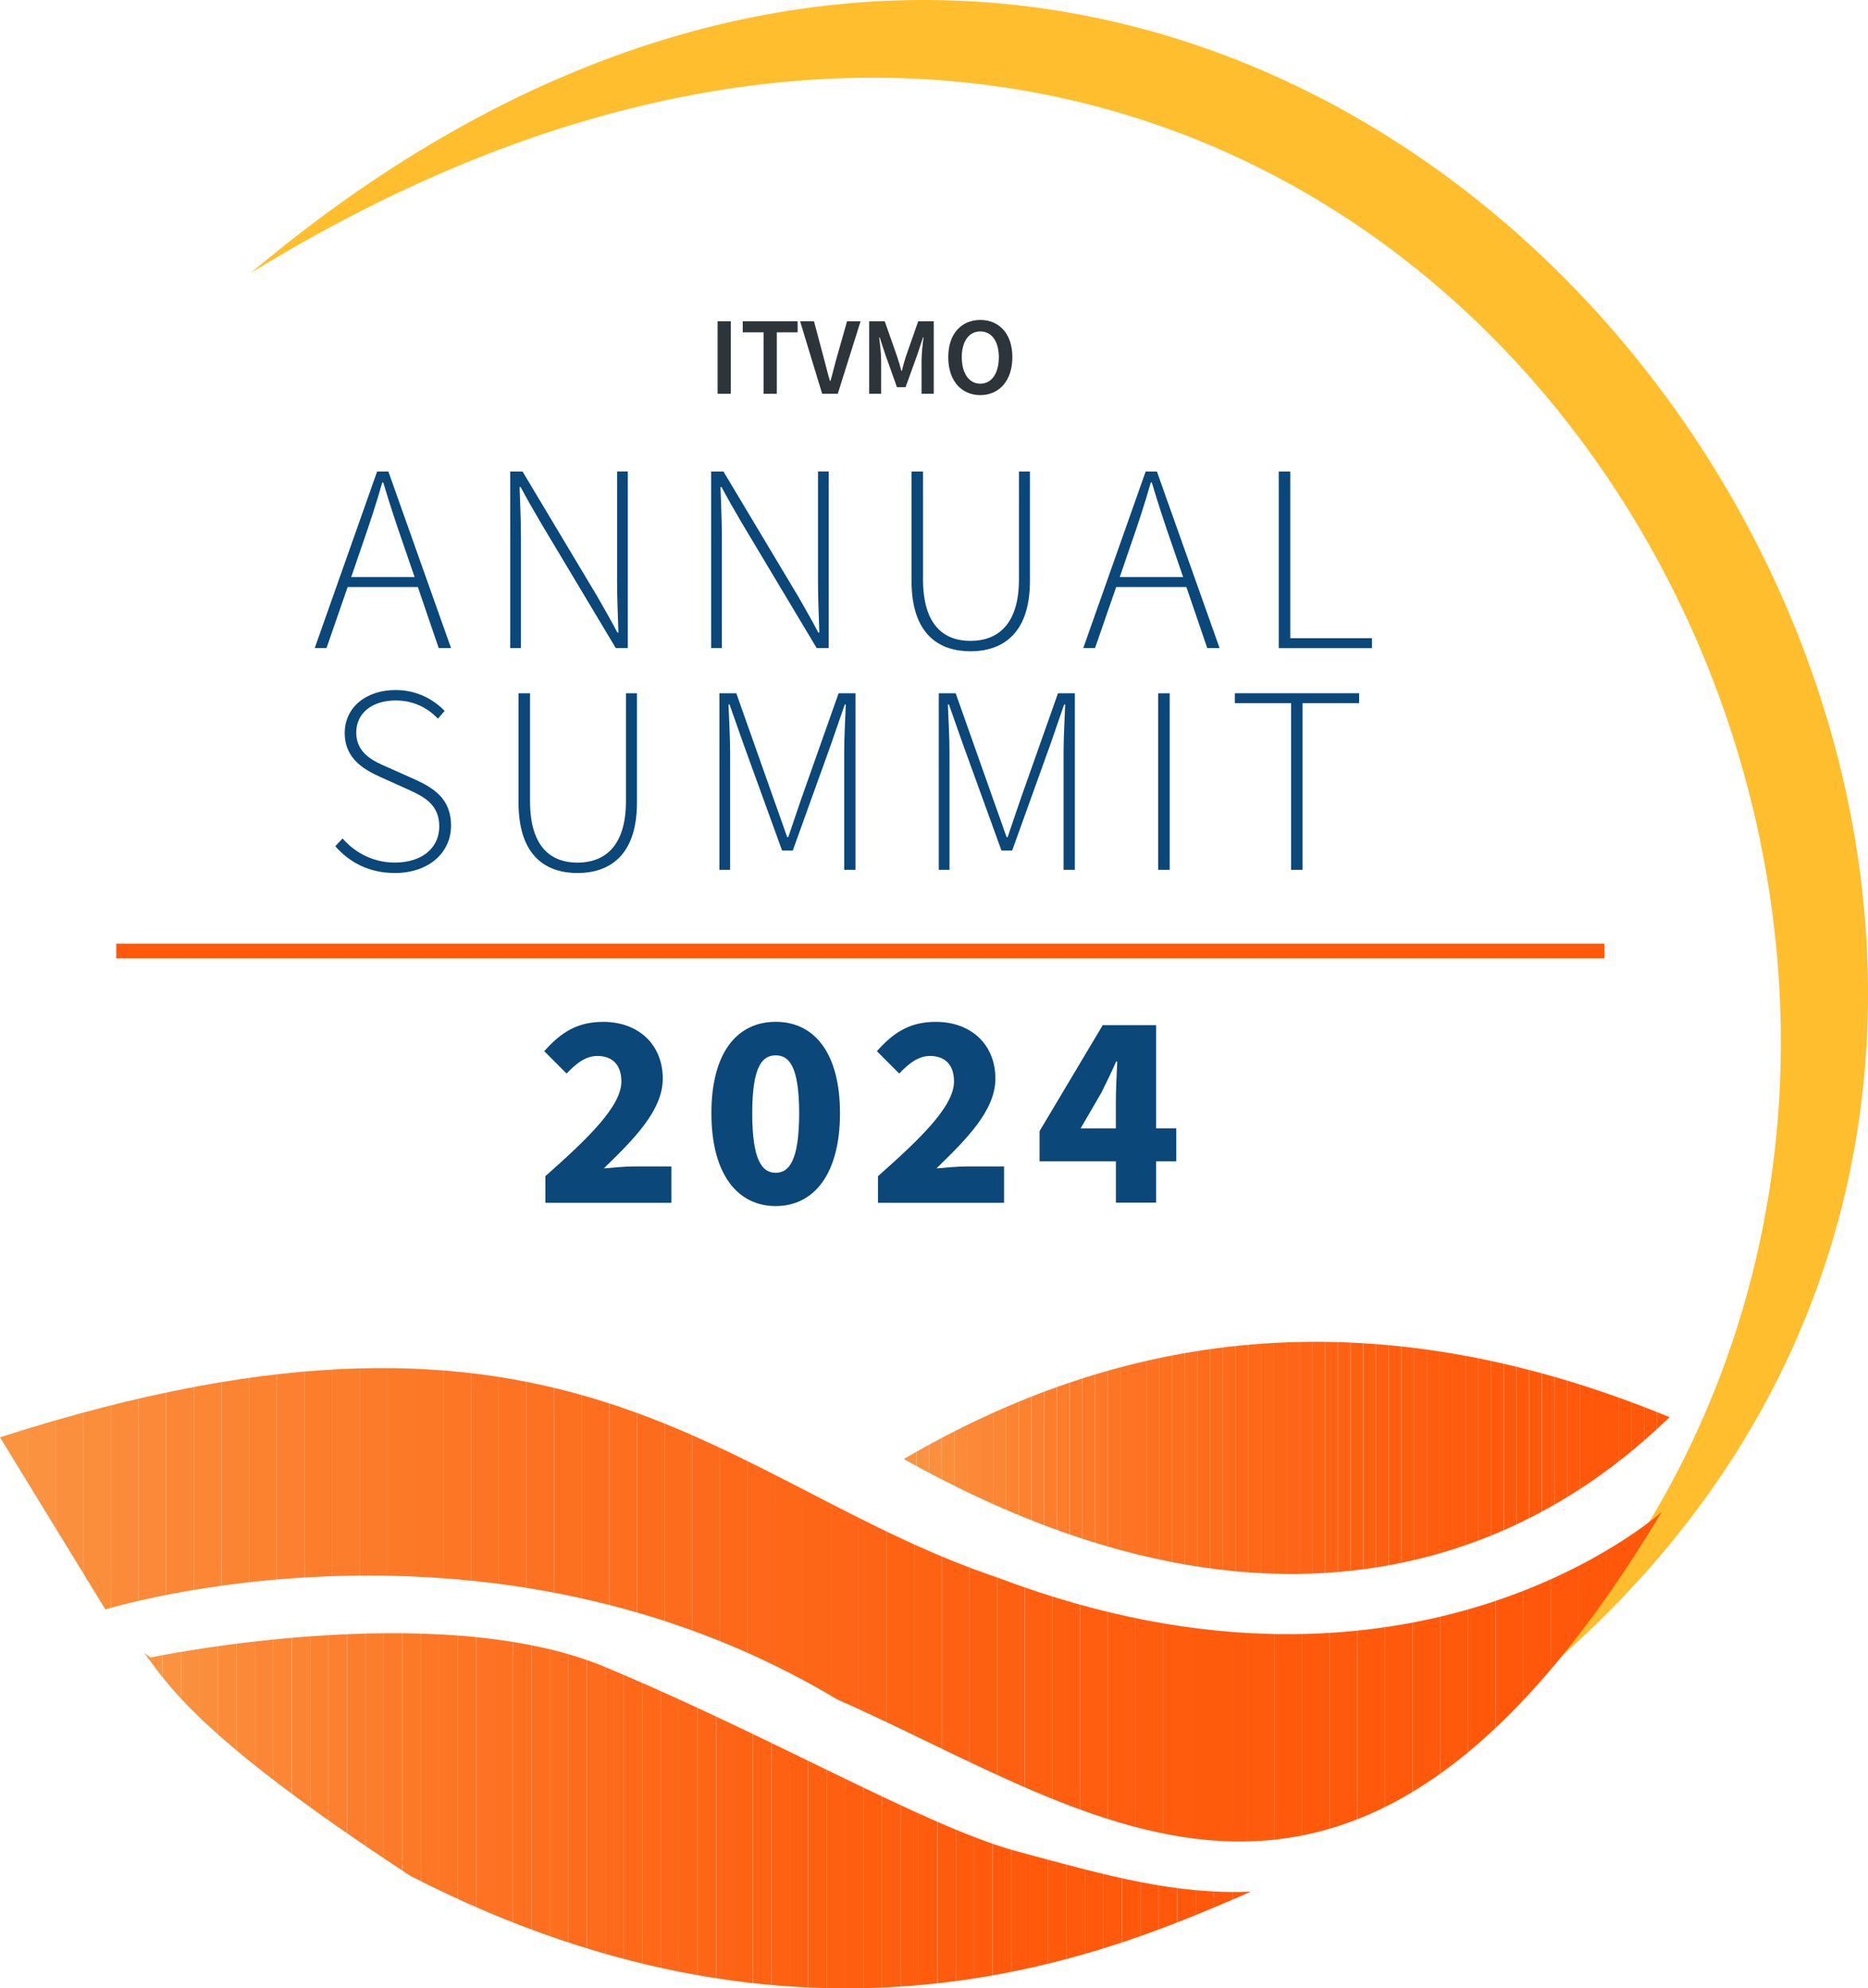 <?xml version="1.0" encoding="UTF-8"?>
<svg id="Layer_2" data-name="Layer 2" xmlns="http://www.w3.org/2000/svg" xmlns:xlink="http://www.w3.org/1999/xlink" viewBox="0 0 404.45 430.4">
  <defs>
    <style>
      .cls-1 {
        fill: #fc7928;
      }

      .cls-1, .cls-2, .cls-3, .cls-4, .cls-5, .cls-6, .cls-7, .cls-8, .cls-9, .cls-10, .cls-11, .cls-12, .cls-13, .cls-14, .cls-15, .cls-16, .cls-17, .cls-18, .cls-19, .cls-20, .cls-21, .cls-22, .cls-23, .cls-24, .cls-25, .cls-26, .cls-27, .cls-28, .cls-29, .cls-30, .cls-31, .cls-32, .cls-33, .cls-34, .cls-35, .cls-36, .cls-37, .cls-38, .cls-39, .cls-40, .cls-41, .cls-42, .cls-43, .cls-44, .cls-45, .cls-46, .cls-47, .cls-48, .cls-49, .cls-50, .cls-51, .cls-52, .cls-53 {
        stroke-width: 0px;
      }

      .cls-2 {
        fill: #ff580a;
      }

      .cls-3 {
        fill: #ff5a0b;
      }

      .cls-54 {
        clip-path: url(#clippath);
      }

      .cls-4 {
        fill: none;
      }

      .cls-5 {
        fill: #ff5d0f;
      }

      .cls-6 {
        fill: #fe6314;
      }

      .cls-7 {
        fill: #fd7222;
      }

      .cls-8 {
        fill: #ff5a0c;
      }

      .cls-9 {
        fill: #ff5b0c;
      }

      .cls-10 {
        fill: #fe6112;
      }

      .cls-11 {
        fill: #ff5c0e;
      }

      .cls-12 {
        fill: #fa903d;
      }

      .cls-13 {
        fill: #fc7e2d;
      }

      .cls-14 {
        fill: #fe6415;
      }

      .cls-15 {
        fill: #fe6919;
      }

      .cls-16 {
        fill: #fd6e1e;
      }

      .cls-17 {
        fill: #fd7020;
      }

      .cls-18 {
        fill: #fd6c1d;
      }

      .cls-19 {
        fill: #fe6516;
      }

      .cls-55 {
        clip-path: url(#clippath-1);
      }

      .cls-56 {
        clip-path: url(#clippath-2);
      }

      .cls-20 {
        fill: #fe6213;
      }

      .cls-21 {
        fill: #fd6b1c;
      }

      .cls-22 {
        fill: #ff5b0d;
      }

      .cls-23 {
        fill: #fb8634;
      }

      .cls-24 {
        fill: #fc7626;
      }

      .cls-25 {
        fill: #fc8230;
      }

      .cls-26 {
        fill: #fb8736;
      }

      .cls-27 {
        fill: #fb8b39;
      }

      .cls-28 {
        fill: #fa923f;
      }

      .cls-29 {
        fill: #2d353a;
      }

      .cls-30 {
        fill: #fe6011;
      }

      .cls-31 {
        fill: #fe6012;
      }

      .cls-32 {
        fill: #fc7d2b;
      }

      .cls-33 {
        fill: #fd6a1b;
      }

      .cls-34 {
        fill: #fd7524;
      }

      .cls-35 {
        fill: #ff590b;
      }

      .cls-36 {
        fill: #fb8937;
      }

      .cls-37 {
        fill: #fc7b2a;
      }

      .cls-38 {
        fill: #ffbe2e;
      }

      .cls-39 {
        fill: #fe5e10;
      }

      .cls-40 {
        fill: #fb8e3b;
      }

      .cls-41 {
        fill: #fc7827;
      }

      .cls-42 {
        fill: #fb8432;
      }

      .cls-43 {
        fill: #fc802f;
      }

      .cls-44 {
        fill: #fe6617;
      }

      .cls-45 {
        fill: #0b4778;
      }

      .cls-46 {
        fill: #fe6718;
      }

      .cls-47 {
        fill: #ff5d0e;
      }

      .cls-48 {
        fill: #fd7323;
      }

      .cls-49 {
        fill: #fa9441;
      }

      .cls-50 {
        fill: #fd6f1f;
      }

      .cls-51 {
        fill: #fe6818;
      }

      .cls-52 {
        fill: #fe5f10;
      }

      .cls-53 {
        fill: #ff5e0f;
      }
    </style>
    <clipPath id="clippath">
      <path class="cls-4" d="M195.68,315.83c97,54.37,151.38,4.7,165.81-9.06-66.12-27.19-119.83-17.79-165.81,9.06Z"/>
    </clipPath>
    <clipPath id="clippath-1">
      <path class="cls-4" d="M216.49,341.67c-60.42-20.14-92.3-70.49-216.49-30.54l22.82,37.26s82.9-25.84,158.43,19.47c57.06,25.17,111.91,70.36,178.56-40.61,0,0-53.37,48.33-143.32,14.43Z"/>
    </clipPath>
    <clipPath id="clippath-2">
      <path class="cls-4" d="M220.18,400.75c-19.8-5.37-53.03-24.84-89.28-39.94-36.25-15.1-98.34-2.01-98.34-2.01l-1.34-1.01c5.71,7.72,13.09,19.13,57.73,48.33,88.95,45.65,154.4,15.1,181.92,3.36-16.45.67-30.88-3.36-50.68-8.73Z"/>
    </clipPath>
  </defs>
  <g id="Logos">
    <path class="cls-38" d="M54.26,59.12c249.57-153.49,427.65,148.25,274.42,307.28C531.87,204.81,287.41-137.19,54.26,59.12Z"/>
    <g class="cls-54">
      <rect class="cls-49" x="195.68" y="279.58" width="2.76" height="90.62"/>
      <rect class="cls-28" x="198.45" y="279.58" width="2.76" height="90.62"/>
      <rect class="cls-12" x="201.21" y="279.58" width="2.76" height="90.62"/>
      <rect class="cls-40" x="203.97" y="279.58" width="2.76" height="90.62"/>
      <rect class="cls-27" x="206.74" y="279.58" width="2.76" height="90.62"/>
      <rect class="cls-36" x="209.5" y="279.58" width="2.76" height="90.62"/>
      <rect class="cls-26" x="212.26" y="279.58" width="2.76" height="90.62"/>
      <rect class="cls-23" x="215.03" y="279.58" width="2.76" height="90.62"/>
      <rect class="cls-42" x="217.79" y="279.58" width="2.76" height="90.62"/>
      <rect class="cls-25" x="220.55" y="279.58" width="2.76" height="90.62"/>
      <rect class="cls-43" x="223.32" y="279.58" width="2.76" height="90.62"/>
      <rect class="cls-13" x="226.08" y="279.58" width="2.76" height="90.62"/>
      <rect class="cls-32" x="228.84" y="279.58" width="2.76" height="90.62"/>
      <rect class="cls-37" x="231.61" y="279.58" width="2.76" height="90.62"/>
      <rect class="cls-1" x="234.37" y="279.58" width="2.76" height="90.62"/>
      <rect class="cls-41" x="237.13" y="279.58" width="2.76" height="90.62"/>
      <rect class="cls-24" x="239.9" y="279.58" width="2.76" height="90.62"/>
      <rect class="cls-34" x="242.66" y="279.58" width="2.76" height="90.62"/>
      <rect class="cls-48" x="245.42" y="279.58" width="2.76" height="90.62"/>
      <rect class="cls-7" x="248.19" y="279.58" width="2.76" height="90.62"/>
      <rect class="cls-17" x="250.95" y="279.58" width="2.76" height="90.62"/>
      <rect class="cls-50" x="253.72" y="279.58" width="2.76" height="90.62"/>
      <rect class="cls-16" x="256.48" y="279.58" width="2.76" height="90.62"/>
      <rect class="cls-18" x="259.24" y="279.58" width="2.76" height="90.62"/>
      <rect class="cls-21" x="262.01" y="279.58" width="2.76" height="90.62"/>
      <rect class="cls-33" x="264.77" y="279.58" width="2.76" height="90.62"/>
      <rect class="cls-15" x="267.53" y="279.58" width="2.76" height="90.62"/>
      <rect class="cls-51" x="270.3" y="279.58" width="2.76" height="90.62"/>
      <rect class="cls-46" x="273.06" y="279.58" width="2.76" height="90.62"/>
      <rect class="cls-44" x="275.82" y="279.58" width="2.76" height="90.62"/>
      <rect class="cls-19" x="278.59" y="279.58" width="2.76" height="90.62"/>
      <rect class="cls-14" x="281.35" y="279.58" width="2.76" height="90.62"/>
      <rect class="cls-6" x="284.11" y="279.58" width="2.76" height="90.62"/>
      <rect class="cls-20" x="286.88" y="279.58" width="2.76" height="90.62"/>
      <rect class="cls-10" x="289.64" y="279.58" width="2.76" height="90.62"/>
      <rect class="cls-31" x="292.4" y="279.58" width="2.76" height="90.62"/>
      <rect class="cls-30" x="295.17" y="279.58" width="2.76" height="90.62"/>
      <rect class="cls-52" x="297.93" y="279.58" width="2.76" height="90.62"/>
      <rect class="cls-39" x="300.69" y="279.58" width="2.76" height="90.62"/>
      <rect class="cls-53" x="303.46" y="279.58" width="2.76" height="90.62"/>
      <rect class="cls-5" x="306.22" y="279.58" width="2.76" height="90.62"/>
      <rect class="cls-47" x="308.98" y="279.58" width="2.76" height="90.62"/>
      <rect class="cls-11" x="311.75" y="279.58" width="2.76" height="90.62"/>
      <rect class="cls-22" x="314.51" y="279.58" width="2.76" height="90.62"/>
      <rect class="cls-22" x="317.28" y="279.58" width="2.76" height="90.62"/>
      <rect class="cls-9" x="320.04" y="279.58" width="2.76" height="90.62"/>
      <rect class="cls-8" x="322.8" y="279.58" width="2.76" height="90.62"/>
      <rect class="cls-8" x="325.57" y="279.58" width="2.76" height="90.62"/>
      <rect class="cls-3" x="328.33" y="279.58" width="2.76" height="90.62"/>
      <rect class="cls-35" x="331.09" y="279.58" width="2.76" height="90.62"/>
      <rect class="cls-35" x="333.86" y="279.58" width="2.76" height="90.62"/>
      <rect class="cls-35" x="336.62" y="279.58" width="2.76" height="90.62"/>
      <rect class="cls-35" x="339.38" y="279.58" width="2.76" height="90.62"/>
      <rect class="cls-2" x="342.15" y="279.58" width="2.76" height="90.62"/>
      <rect class="cls-2" x="344.91" y="279.58" width="2.76" height="90.62"/>
      <rect class="cls-2" x="347.67" y="279.58" width="2.76" height="90.62"/>
      <rect class="cls-2" x="350.44" y="279.58" width="2.76" height="90.62"/>
      <rect class="cls-2" x="353.2" y="279.58" width="2.76" height="90.62"/>
      <rect class="cls-2" x="355.96" y="279.58" width="2.76" height="90.62"/>
      <rect class="cls-2" x="358.73" y="279.58" width="2.76" height="90.62"/>
    </g>
    <g class="cls-55">
      <rect class="cls-49" x="0" y="271.19" width="6" height="167.02"/>
      <rect class="cls-28" x="6" y="271.19" width="6" height="167.02"/>
      <rect class="cls-12" x="11.99" y="271.19" width="6" height="167.02"/>
      <rect class="cls-40" x="17.99" y="271.19" width="6" height="167.02"/>
      <rect class="cls-27" x="23.99" y="271.19" width="6" height="167.02"/>
      <rect class="cls-36" x="29.98" y="271.19" width="6" height="167.02"/>
      <rect class="cls-26" x="35.98" y="271.19" width="6" height="167.02"/>
      <rect class="cls-23" x="41.98" y="271.19" width="6" height="167.02"/>
      <rect class="cls-42" x="47.98" y="271.19" width="6" height="167.02"/>
      <rect class="cls-25" x="53.97" y="271.19" width="6" height="167.02"/>
      <rect class="cls-43" x="59.97" y="271.19" width="6" height="167.02"/>
      <rect class="cls-13" x="65.97" y="271.19" width="6" height="167.02"/>
      <rect class="cls-32" x="71.96" y="271.19" width="6" height="167.02"/>
      <rect class="cls-37" x="77.96" y="271.19" width="6" height="167.02"/>
      <rect class="cls-1" x="83.96" y="271.19" width="6" height="167.02"/>
      <rect class="cls-41" x="89.95" y="271.19" width="6" height="167.02"/>
      <rect class="cls-24" x="95.95" y="271.19" width="6" height="167.02"/>
      <rect class="cls-34" x="101.95" y="271.19" width="6" height="167.02"/>
      <rect class="cls-48" x="107.94" y="271.19" width="6" height="167.02"/>
      <rect class="cls-7" x="113.94" y="271.19" width="6" height="167.02"/>
      <rect class="cls-17" x="119.94" y="271.19" width="6" height="167.02"/>
      <rect class="cls-50" x="125.93" y="271.19" width="6" height="167.02"/>
      <rect class="cls-16" x="131.93" y="271.19" width="6" height="167.02"/>
      <rect class="cls-18" x="137.93" y="271.19" width="6" height="167.02"/>
      <rect class="cls-21" x="143.93" y="271.19" width="6" height="167.02"/>
      <rect class="cls-33" x="149.92" y="271.19" width="6" height="167.02"/>
      <rect class="cls-15" x="155.92" y="271.19" width="6" height="167.02"/>
      <rect class="cls-51" x="161.92" y="271.19" width="6" height="167.02"/>
      <rect class="cls-46" x="167.91" y="271.19" width="6" height="167.02"/>
      <rect class="cls-44" x="173.91" y="271.19" width="6" height="167.02"/>
      <rect class="cls-19" x="179.91" y="271.19" width="6" height="167.02"/>
      <rect class="cls-14" x="185.9" y="271.19" width="6" height="167.02"/>
      <rect class="cls-6" x="191.9" y="271.19" width="6" height="167.02"/>
      <rect class="cls-20" x="197.9" y="271.19" width="6" height="167.02"/>
      <rect class="cls-10" x="203.89" y="271.19" width="6" height="167.02"/>
      <rect class="cls-31" x="209.89" y="271.19" width="6" height="167.02"/>
      <rect class="cls-30" x="215.89" y="271.19" width="6" height="167.02"/>
      <rect class="cls-52" x="221.88" y="271.19" width="6" height="167.02"/>
      <rect class="cls-39" x="227.88" y="271.19" width="6" height="167.02"/>
      <rect class="cls-53" x="233.88" y="271.19" width="6" height="167.02"/>
      <rect class="cls-5" x="239.88" y="271.19" width="6" height="167.02"/>
      <rect class="cls-47" x="245.87" y="271.19" width="6" height="167.02"/>
      <rect class="cls-11" x="251.87" y="271.19" width="6" height="167.02"/>
      <rect class="cls-22" x="257.87" y="271.19" width="6" height="167.02"/>
      <rect class="cls-22" x="263.86" y="271.19" width="6" height="167.02"/>
      <rect class="cls-9" x="269.86" y="271.19" width="6" height="167.02"/>
      <rect class="cls-8" x="275.86" y="271.19" width="6" height="167.02"/>
      <rect class="cls-8" x="281.85" y="271.19" width="6" height="167.02"/>
      <rect class="cls-3" x="287.85" y="271.19" width="6" height="167.02"/>
      <rect class="cls-35" x="293.85" y="271.19" width="6" height="167.02"/>
      <rect class="cls-35" x="299.84" y="271.19" width="6" height="167.02"/>
      <rect class="cls-35" x="305.84" y="271.19" width="6" height="167.02"/>
      <rect class="cls-35" x="311.84" y="271.19" width="6" height="167.02"/>
      <rect class="cls-2" x="317.83" y="271.19" width="6" height="167.02"/>
      <rect class="cls-2" x="323.83" y="271.19" width="6" height="167.02"/>
      <rect class="cls-2" x="329.83" y="271.19" width="6" height="167.02"/>
      <rect class="cls-2" x="335.83" y="271.19" width="6" height="167.02"/>
      <rect class="cls-2" x="341.82" y="271.19" width="6" height="167.02"/>
      <rect class="cls-2" x="347.82" y="271.19" width="6" height="167.02"/>
      <rect class="cls-2" x="353.82" y="271.19" width="6" height="167.02"/>
    </g>
    <g class="cls-56">
      <rect class="cls-49" x="31.22" y="345.7" width="3.99" height="106.06"/>
      <rect class="cls-28" x="35.21" y="345.7" width="3.99" height="106.06"/>
      <rect class="cls-12" x="39.2" y="345.7" width="3.99" height="106.06"/>
      <rect class="cls-40" x="43.2" y="345.7" width="3.99" height="106.06"/>
      <rect class="cls-27" x="47.19" y="345.7" width="3.99" height="106.06"/>
      <rect class="cls-36" x="51.19" y="345.7" width="3.99" height="106.06"/>
      <rect class="cls-26" x="55.18" y="345.7" width="3.99" height="106.06"/>
      <rect class="cls-23" x="59.17" y="345.7" width="3.99" height="106.06"/>
      <rect class="cls-42" x="63.17" y="345.7" width="3.99" height="106.06"/>
      <rect class="cls-25" x="67.16" y="345.7" width="3.99" height="106.06"/>
      <rect class="cls-43" x="71.16" y="345.7" width="3.99" height="106.06"/>
      <rect class="cls-13" x="75.15" y="345.7" width="3.99" height="106.06"/>
      <rect class="cls-32" x="79.15" y="345.7" width="3.99" height="106.06"/>
      <rect class="cls-37" x="83.14" y="345.7" width="3.99" height="106.06"/>
      <rect class="cls-1" x="87.13" y="345.7" width="3.99" height="106.06"/>
      <rect class="cls-41" x="91.13" y="345.7" width="3.99" height="106.06"/>
      <rect class="cls-24" x="95.12" y="345.7" width="3.99" height="106.06"/>
      <rect class="cls-34" x="99.12" y="345.7" width="3.99" height="106.06"/>
      <rect class="cls-48" x="103.11" y="345.7" width="3.99" height="106.06"/>
      <rect class="cls-7" x="107.1" y="345.7" width="3.99" height="106.06"/>
      <rect class="cls-17" x="111.1" y="345.7" width="3.99" height="106.06"/>
      <rect class="cls-50" x="115.09" y="345.7" width="3.99" height="106.06"/>
      <rect class="cls-16" x="119.09" y="345.7" width="3.99" height="106.06"/>
      <rect class="cls-18" x="123.08" y="345.7" width="3.99" height="106.06"/>
      <rect class="cls-21" x="127.08" y="345.7" width="3.99" height="106.06"/>
      <rect class="cls-33" x="131.07" y="345.7" width="3.99" height="106.06"/>
      <rect class="cls-15" x="135.06" y="345.7" width="3.99" height="106.06"/>
      <rect class="cls-51" x="139.06" y="345.7" width="3.99" height="106.06"/>
      <rect class="cls-46" x="143.05" y="345.7" width="3.99" height="106.06"/>
      <rect class="cls-44" x="147.05" y="345.7" width="3.99" height="106.06"/>
      <rect class="cls-19" x="151.04" y="345.7" width="3.99" height="106.06"/>
      <rect class="cls-14" x="155.04" y="345.7" width="3.99" height="106.06"/>
      <rect class="cls-6" x="159.03" y="345.7" width="3.99" height="106.06"/>
      <rect class="cls-20" x="163.02" y="345.7" width="3.99" height="106.06"/>
      <rect class="cls-10" x="167.02" y="345.7" width="3.99" height="106.06"/>
      <rect class="cls-31" x="171.01" y="345.7" width="3.99" height="106.06"/>
      <rect class="cls-30" x="175.01" y="345.7" width="3.99" height="106.06"/>
      <rect class="cls-52" x="179" y="345.7" width="3.99" height="106.06"/>
      <rect class="cls-39" x="182.99" y="345.7" width="3.99" height="106.06"/>
      <rect class="cls-53" x="186.99" y="345.7" width="3.99" height="106.06"/>
      <rect class="cls-5" x="190.98" y="345.7" width="3.99" height="106.06"/>
      <rect class="cls-47" x="194.98" y="345.7" width="3.99" height="106.06"/>
      <rect class="cls-11" x="198.97" y="345.7" width="3.99" height="106.06"/>
      <rect class="cls-22" x="202.97" y="345.7" width="3.99" height="106.06"/>
      <rect class="cls-22" x="206.96" y="345.7" width="3.99" height="106.06"/>
      <rect class="cls-9" x="210.95" y="345.7" width="3.99" height="106.06"/>
      <rect class="cls-8" x="214.95" y="345.7" width="3.99" height="106.06"/>
      <rect class="cls-8" x="218.94" y="345.7" width="3.99" height="106.06"/>
      <rect class="cls-3" x="222.94" y="345.7" width="3.99" height="106.06"/>
      <rect class="cls-35" x="226.93" y="345.7" width="3.99" height="106.06"/>
      <rect class="cls-35" x="230.92" y="345.7" width="3.99" height="106.06"/>
      <rect class="cls-35" x="234.92" y="345.7" width="3.99" height="106.06"/>
      <rect class="cls-35" x="238.91" y="345.7" width="3.99" height="106.06"/>
      <rect class="cls-2" x="242.91" y="345.7" width="3.99" height="106.06"/>
      <rect class="cls-2" x="246.9" y="345.7" width="3.99" height="106.06"/>
      <rect class="cls-2" x="250.9" y="345.7" width="3.99" height="106.06"/>
      <rect class="cls-2" x="254.89" y="345.7" width="3.99" height="106.06"/>
      <rect class="cls-2" x="258.88" y="345.7" width="3.99" height="106.06"/>
      <rect class="cls-2" x="262.88" y="345.7" width="3.99" height="106.06"/>
      <rect class="cls-2" x="266.87" y="345.7" width="3.99" height="106.06"/>
    </g>
    <g>
      <path class="cls-29" d="M155.37,69.54h2.86v15.7h-2.86v-15.7Z"/>
      <path class="cls-29" d="M165.33,71.94h-4.51v-2.4h11.88v2.4h-4.51v13.3h-2.86v-13.3Z"/>
      <path class="cls-29" d="M173.22,69.54h3.02l2.09,7.85c.48,1.78.84,3.31,1.37,5.09h.1c.53-1.78.86-3.31,1.37-5.09l2.23-7.85h2.93l-4.94,15.7h-3.38l-4.78-15.7Z"/>
      <path class="cls-29" d="M188.2,69.54h3.36l2.69,7.68c.34,1.01.62,1.92.91,3.07h.1c.29-1.15.53-2.06.86-3.07l2.69-7.68h3.36v15.7h-2.64v-7.15c0-1.49.24-3.65.43-5.09h-.1l-1.25,3.79-2.54,7.01h-1.87l-2.5-7.01-1.25-3.79h-.1c.19,1.44.43,3.6.43,5.09v7.15h-2.59v-15.7Z"/>
      <path class="cls-29" d="M205.31,77.32c0-5.06,2.83-8.06,6.94-8.06s6.94,3,6.94,8.06-2.83,8.21-6.94,8.21-6.94-3.12-6.94-8.21ZM216.26,77.32c0-3.48-1.58-5.57-4.01-5.57s-4.01,2.09-4.01,5.57,1.56,5.74,4.01,5.74,4.01-2.23,4.01-5.74Z"/>
    </g>
    <g>
      <path class="cls-45" d="M81.65,102.07h2.44l13.57,38.22h-2.67l-4.52-13.22h-15.2l-4.58,13.22h-2.55l13.51-38.22ZM76.02,124.92h13.75l-2.49-7.25c-1.57-4.52-2.9-8.53-4.29-13.22h-.23c-1.33,4.7-2.67,8.7-4.23,13.22l-2.49,7.25Z"/>
      <path class="cls-45" d="M110.47,102.07h2.67l16.24,27.14c1.45,2.55,2.96,5.16,4.29,7.71h.23c-.12-3.77-.29-7.42-.29-11.08v-23.78h2.32v38.22h-2.61l-16.24-27.14c-1.51-2.55-3.02-5.22-4.35-7.71h-.23c.12,3.65.29,7.08.29,10.73v24.13h-2.32v-38.22Z"/>
      <path class="cls-45" d="M153.97,102.07h2.67l16.24,27.14c1.45,2.55,2.96,5.16,4.29,7.71h.23c-.12-3.77-.29-7.42-.29-11.08v-23.78h2.32v38.22h-2.61l-16.24-27.14c-1.51-2.55-3.02-5.22-4.35-7.71h-.23c.12,3.65.29,7.08.29,10.73v24.13h-2.32v-38.22Z"/>
      <path class="cls-45" d="M197.36,125.73v-23.66h2.49v23.32c0,10.27,4.81,13.34,10.27,13.34s10.5-3.07,10.5-13.34v-23.32h2.38v23.66c0,11.89-6.38,15.25-12.88,15.25s-12.76-3.36-12.76-15.25Z"/>
      <path class="cls-45" d="M248.05,102.07h2.44l13.57,38.22h-2.67l-4.52-13.22h-15.2l-4.58,13.22h-2.55l13.51-38.22ZM242.42,124.92h13.75l-2.49-7.25c-1.57-4.52-2.9-8.53-4.29-13.22h-.23c-1.33,4.7-2.67,8.7-4.23,13.22l-2.49,7.25Z"/>
      <path class="cls-45" d="M276.87,102.07h2.49v36.08h17.69v2.15h-20.18v-38.22Z"/>
      <path class="cls-45" d="M72.6,183.18l1.57-1.68c2.78,3.19,6.79,5.22,11.31,5.22,5.92,0,9.63-3.19,9.63-7.83s-3.13-6.38-6.9-8.06l-5.8-2.61c-3.31-1.51-7.77-3.83-7.77-9.51s4.7-9.34,11.02-9.34c4.64,0,8.29,2.09,10.61,4.52l-1.45,1.68c-2.26-2.38-5.34-3.94-9.16-3.94-5.1,0-8.53,2.73-8.53,6.96,0,4.52,3.83,6.21,6.61,7.42l5.86,2.61c4.23,1.91,8.06,4.23,8.06,10.09s-4.81,10.27-12.18,10.27c-5.63,0-9.92-2.38-12.88-5.8Z"/>
      <path class="cls-45" d="M112.27,173.73v-23.66h2.49v23.32c0,10.27,4.81,13.34,10.27,13.34s10.5-3.07,10.5-13.34v-23.32h2.38v23.66c0,11.89-6.38,15.25-12.88,15.25s-12.76-3.36-12.76-15.25Z"/>
      <path class="cls-45" d="M155.77,150.07h3.65l8,22.62c.99,2.84,2.03,5.63,3.02,8.53h.23c.99-2.9,1.91-5.68,2.9-8.53l8-22.62h3.65v38.22h-2.44v-25.52c0-3.07.23-7.08.35-10.27h-.23l-2.96,8.58-8.29,23.03h-2.32l-8.35-23.03-3.02-8.58h-.23c.12,3.19.35,7.19.35,10.27v25.52h-2.32v-38.22Z"/>
      <path class="cls-45" d="M203.27,150.07h3.65l8,22.62c.99,2.84,2.03,5.63,3.02,8.53h.23c.99-2.9,1.91-5.68,2.9-8.53l8-22.62h3.65v38.22h-2.44v-25.52c0-3.07.23-7.08.35-10.27h-.23l-2.96,8.58-8.29,23.03h-2.32l-8.35-23.03-3.02-8.58h-.23c.12,3.19.35,7.19.35,10.27v25.52h-2.32v-38.22Z"/>
      <path class="cls-45" d="M250.77,150.07h2.49v38.22h-2.49v-38.22Z"/>
      <path class="cls-45" d="M279.54,152.21h-12.18v-2.15h26.91v2.15h-12.24v36.08h-2.49v-36.08Z"/>
    </g>
    <rect class="cls-2" x="25.17" y="204.27" width="322.22" height="3.16"/>
    <g>
      <path class="cls-45" d="M118.08,254.6c9.44-8.35,16.46-15.19,16.46-20.51,0-3.63-2-5.51-5.2-5.51-2.66,0-4.78,1.82-6.66,3.81l-4.84-4.84c3.75-4.24,7.32-6.35,12.77-6.35,7.62,0,12.89,4.9,12.89,12.29,0,6.9-6.29,13.13-12.77,19.43,2-.18,4.66-.42,6.41-.42h8.23v7.87h-27.29v-5.75Z"/>
      <path class="cls-45" d="M154.03,240.98c0-13.13,5.57-19.79,13.92-19.79s13.92,6.72,13.92,19.79-5.57,20.09-13.92,20.09-13.92-7.02-13.92-20.09ZM173.03,240.98c0-10.41-2.3-12.53-5.08-12.53s-5.08,2.12-5.08,12.53,2.24,12.89,5.08,12.89,5.08-2.54,5.08-12.89Z"/>
      <path class="cls-45" d="M190.1,254.6c9.44-8.35,16.46-15.19,16.46-20.51,0-3.63-2-5.51-5.2-5.51-2.66,0-4.78,1.82-6.66,3.81l-4.84-4.84c3.75-4.24,7.32-6.35,12.77-6.35,7.62,0,12.89,4.9,12.89,12.29,0,6.9-6.29,13.13-12.77,19.43,2-.18,4.66-.42,6.41-.42h8.23v7.87h-27.29v-5.75Z"/>
      <path class="cls-45" d="M241.6,251.39h-16.52v-6.54l13.68-22.94h11.56v22.33h4.36v7.14h-4.36v8.96h-8.71v-8.96ZM241.6,244.25v-5.69c0-2.48.18-6.23.3-8.77h-.24c-.97,2.24-2.06,4.42-3.15,6.66l-4.54,7.81h7.62Z"/>
    </g>
  </g>
</svg>